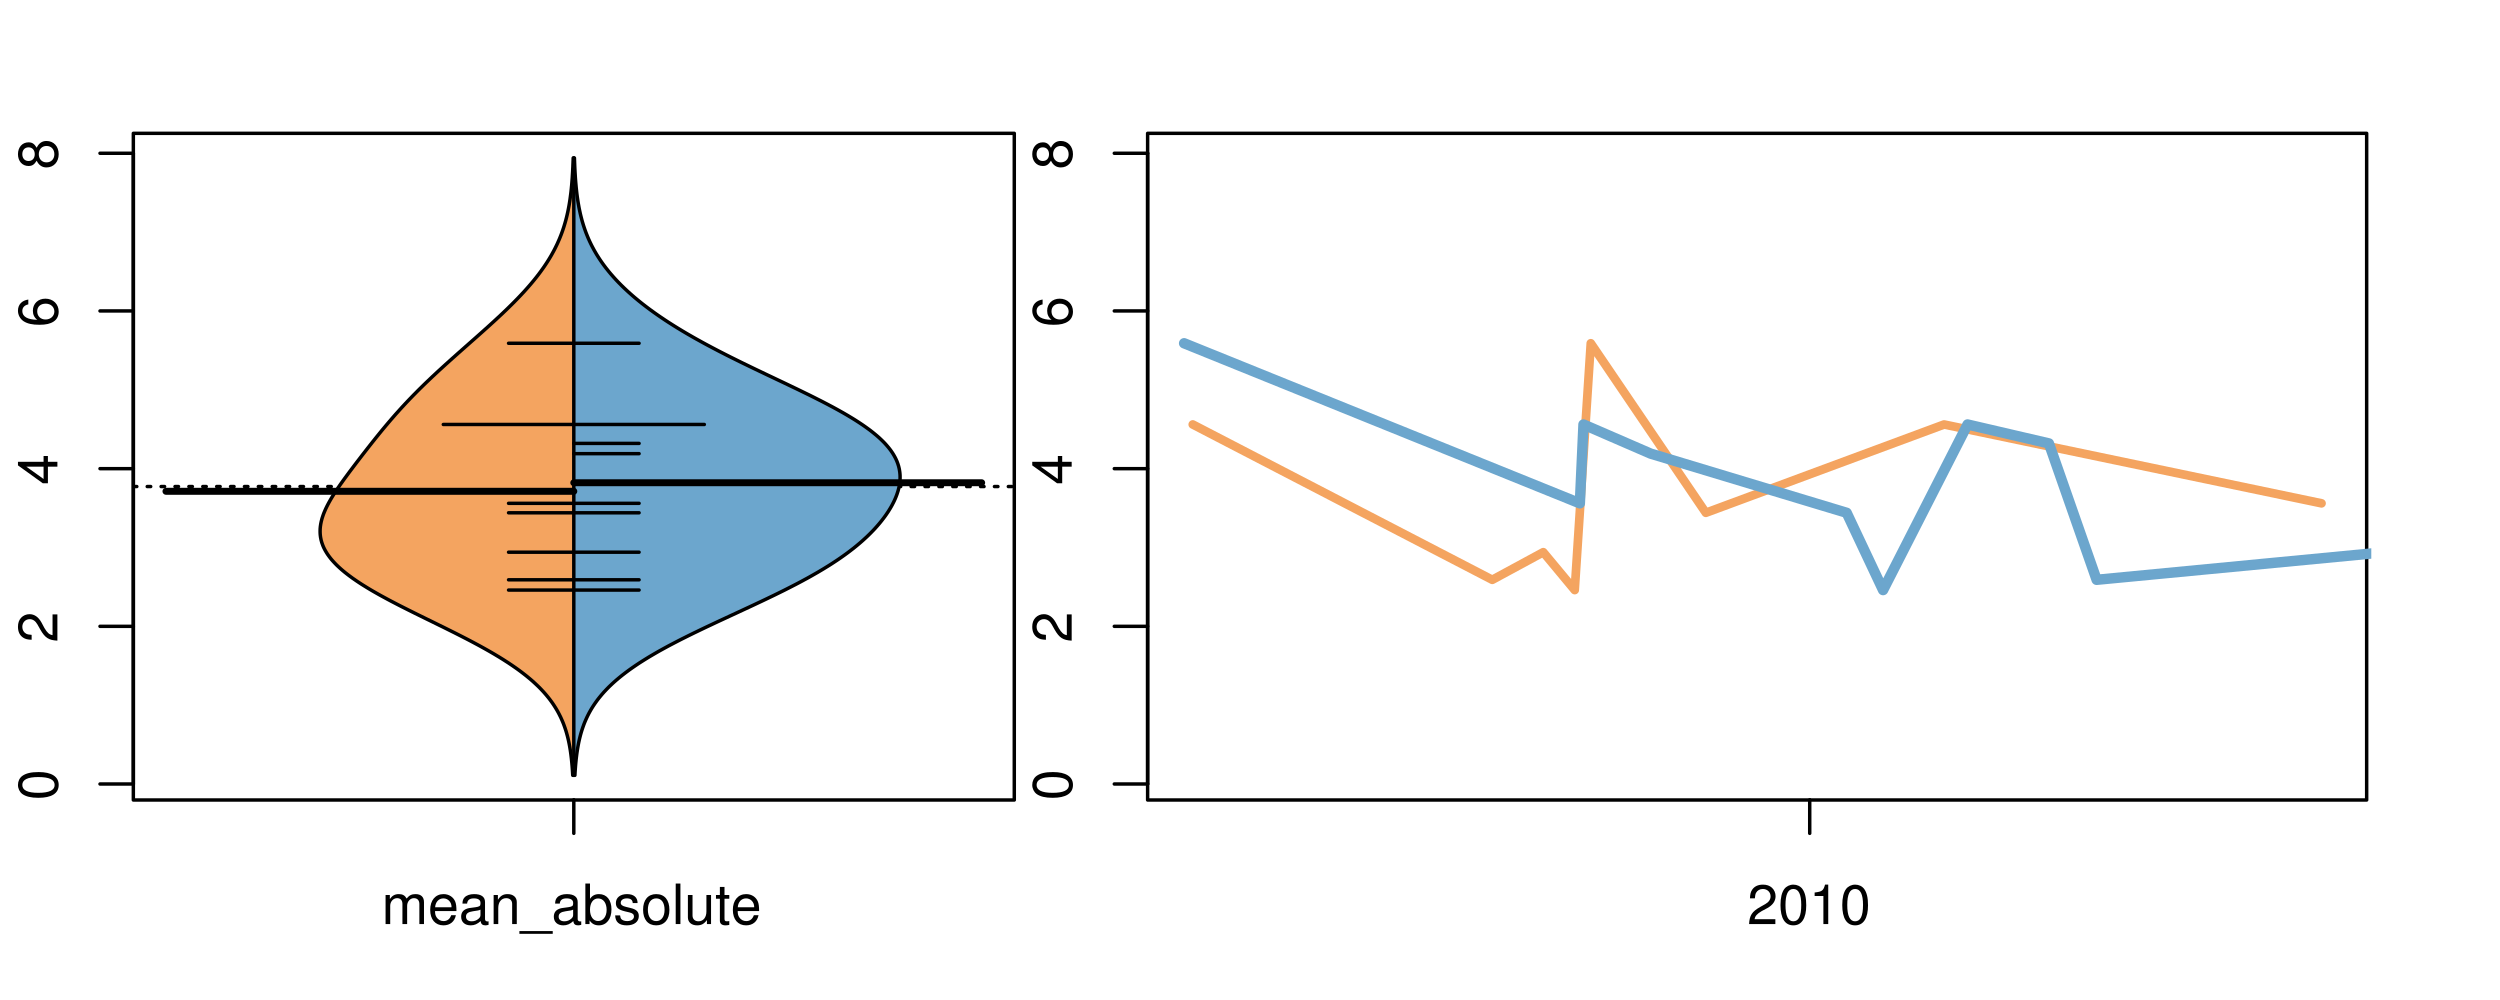 <?xml version="1.0" encoding="UTF-8"?>
<svg xmlns="http://www.w3.org/2000/svg" xmlns:xlink="http://www.w3.org/1999/xlink" width="540pt" height="216pt" viewBox="0 0 540 216" version="1.1">
<defs>
<g>
<symbol overflow="visible" id="glyph0-0">
<path style="stroke:none;" d="M -8.516 -3.297 C -8.516 -2.516 -8.156 -1.781 -7.578 -1.344 C -6.828 -0.797 -5.688 -0.516 -4.109 -0.516 C -1.25 -0.516 0.281 -1.469 0.281 -3.297 C 0.281 -5.094 -1.25 -6.078 -4.047 -6.078 C -5.703 -6.078 -6.797 -5.812 -7.578 -5.25 C -8.172 -4.812 -8.516 -4.109 -8.516 -3.297 Z M -7.578 -3.297 C -7.578 -4.438 -6.422 -5 -4.141 -5 C -1.734 -5 -0.594 -4.453 -0.594 -3.281 C -0.594 -2.156 -1.781 -1.594 -4.109 -1.594 C -6.438 -1.594 -7.578 -2.156 -7.578 -3.297 Z M -7.578 -3.297 "/>
</symbol>
<symbol overflow="visible" id="glyph0-1">
<path style="stroke:none;" d="M -1.047 -6.078 L -1.047 -1.594 C -1.734 -1.703 -2.188 -2.094 -2.797 -3.125 L -3.438 -4.328 C -4.094 -5.516 -4.969 -6.125 -6.016 -6.125 C -6.719 -6.125 -7.375 -5.844 -7.844 -5.344 C -8.297 -4.844 -8.516 -4.219 -8.516 -3.406 C -8.516 -2.328 -8.125 -1.531 -7.406 -1.062 C -6.953 -0.75 -6.422 -0.625 -5.562 -0.594 L -5.562 -1.656 C -6.125 -1.688 -6.484 -1.766 -6.75 -1.906 C -7.266 -2.188 -7.578 -2.734 -7.578 -3.375 C -7.578 -4.328 -6.906 -5.047 -5.984 -5.047 C -5.312 -5.047 -4.734 -4.656 -4.312 -3.906 L -3.688 -2.797 C -2.672 -1.016 -1.875 -0.5 0 -0.406 L 0 -6.078 Z M -1.047 -6.078 "/>
</symbol>
<symbol overflow="visible" id="glyph0-2">
<path style="stroke:none;" d="M -2.047 -3.922 L 0 -3.922 L 0 -4.984 L -2.047 -4.984 L -2.047 -6.234 L -2.984 -6.234 L -2.984 -4.984 L -8.516 -4.984 L -8.516 -4.203 L -3.156 -0.344 L -2.047 -0.344 Z M -2.984 -3.922 L -2.984 -1.266 L -6.703 -3.922 Z M -2.984 -3.922 "/>
</symbol>
<symbol overflow="visible" id="glyph0-3">
<path style="stroke:none;" d="M -6.281 -5.969 C -7.688 -5.766 -8.516 -4.859 -8.516 -3.562 C -8.516 -2.625 -8.047 -1.781 -7.297 -1.281 C -6.469 -0.75 -5.422 -0.516 -3.875 -0.516 C -2.453 -0.516 -1.531 -0.734 -0.781 -1.234 C -0.094 -1.688 0.281 -2.438 0.281 -3.375 C 0.281 -4.984 -0.922 -6.156 -2.594 -6.156 C -4.172 -6.156 -5.297 -5.078 -5.297 -3.547 C -5.297 -2.719 -4.969 -2.047 -4.344 -1.594 C -6.422 -1.609 -7.578 -2.281 -7.578 -3.484 C -7.578 -4.234 -7.109 -4.75 -6.281 -4.922 Z M -4.359 -3.422 C -4.359 -4.438 -3.641 -5.078 -2.516 -5.078 C -1.438 -5.078 -0.656 -4.359 -0.656 -3.391 C -0.656 -2.406 -1.469 -1.656 -2.562 -1.656 C -3.625 -1.656 -4.359 -2.375 -4.359 -3.422 Z M -4.359 -3.422 "/>
</symbol>
<symbol overflow="visible" id="glyph0-4">
<path style="stroke:none;" d="M -4.469 -4.688 C -5 -5.562 -5.438 -5.859 -6.234 -5.859 C -7.578 -5.859 -8.516 -4.812 -8.516 -3.297 C -8.516 -1.797 -7.578 -0.75 -6.234 -0.75 C -5.453 -0.75 -5.016 -1.031 -4.469 -1.891 C -4.016 -0.922 -3.297 -0.438 -2.359 -0.438 C -0.797 -0.438 0.281 -1.625 0.281 -3.297 C 0.281 -4.984 -0.797 -6.156 -2.359 -6.156 C -3.297 -6.156 -4.016 -5.672 -4.469 -4.688 Z M -7.578 -3.297 C -7.578 -4.203 -7.047 -4.781 -6.219 -4.781 C -5.422 -4.781 -4.891 -4.188 -4.891 -3.297 C -4.891 -2.406 -5.422 -1.828 -6.234 -1.828 C -7.047 -1.828 -7.578 -2.406 -7.578 -3.297 Z M -4.016 -3.297 C -4.016 -4.359 -3.344 -5.078 -2.344 -5.078 C -1.328 -5.078 -0.656 -4.359 -0.656 -3.281 C -0.656 -2.25 -1.344 -1.531 -2.344 -1.531 C -3.344 -1.531 -4.016 -2.25 -4.016 -3.297 Z M -4.016 -3.297 "/>
</symbol>
<symbol overflow="visible" id="glyph0-5">
<path style="stroke:none;" d="M -8.75 -5.938 L -8.75 -4.938 L -5.5 -4.938 C -6.125 -4.531 -6.469 -3.859 -6.469 -3.016 C -6.469 -1.375 -5.156 -0.312 -3.156 -0.312 C -1.031 -0.312 0.281 -1.359 0.281 -3.047 C 0.281 -3.906 -0.047 -4.516 -0.828 -5.047 L 0 -5.047 L 0 -5.938 Z M -5.531 -3.188 C -5.531 -4.266 -4.578 -4.938 -3.078 -4.938 C -1.625 -4.938 -0.656 -4.25 -0.656 -3.188 C -0.656 -2.094 -1.625 -1.359 -3.094 -1.359 C -4.562 -1.359 -5.531 -2.094 -5.531 -3.188 Z M -5.531 -3.188 "/>
</symbol>
<symbol overflow="visible" id="glyph0-6">
<path style="stroke:none;" d="M -6.281 -3.094 L -6.281 -2.047 L -7.266 -2.047 C -7.688 -2.047 -7.906 -2.297 -7.906 -2.75 C -7.906 -2.828 -7.906 -2.875 -7.891 -3.094 L -8.719 -3.094 C -8.766 -2.875 -8.781 -2.734 -8.781 -2.531 C -8.781 -1.609 -8.25 -1.062 -7.359 -1.062 L -6.281 -1.062 L -6.281 -0.219 L -5.469 -0.219 L -5.469 -1.062 L 0 -1.062 L 0 -2.047 L -5.469 -2.047 L -5.469 -3.094 Z M -6.281 -3.094 "/>
</symbol>
<symbol overflow="visible" id="glyph0-7">
<path style="stroke:none;" d="M 1.516 -6.938 L 1.516 0.266 L 2.109 0.266 L 2.109 -6.938 Z M 1.516 -6.938 "/>
</symbol>
<symbol overflow="visible" id="glyph0-8">
<path style="stroke:none;" d="M -6.469 -3.266 C -6.469 -1.5 -5.203 -0.438 -3.094 -0.438 C -0.984 -0.438 0.281 -1.484 0.281 -3.281 C 0.281 -5.047 -0.984 -6.125 -3.047 -6.125 C -5.219 -6.125 -6.469 -5.078 -6.469 -3.266 Z M -5.547 -3.281 C -5.547 -4.406 -4.625 -5.078 -3.062 -5.078 C -1.578 -5.078 -0.641 -4.375 -0.641 -3.281 C -0.641 -2.156 -1.578 -1.469 -3.094 -1.469 C -4.609 -1.469 -5.547 -2.156 -5.547 -3.281 Z M -5.547 -3.281 "/>
</symbol>
<symbol overflow="visible" id="glyph0-9">
<path style="stroke:none;" d="M -8.75 -1.828 L -8.75 -0.812 L 0 -0.812 L 0 -1.828 Z M -8.75 -1.828 "/>
</symbol>
<symbol overflow="visible" id="glyph0-10">
<path style="stroke:none;" d="M -1.25 -2.297 L -1.25 -1.047 L 0 -1.047 L 0 -2.297 Z M -1.25 -2.297 "/>
</symbol>
<symbol overflow="visible" id="glyph0-11">
<path style="stroke:none;" d="M -3.906 -2.656 L -3.906 -3.234 C -3.906 -4.391 -3.391 -4.984 -2.359 -4.984 C -1.297 -4.984 -0.656 -4.328 -0.656 -3.234 C -0.656 -2.078 -1.234 -1.516 -2.469 -1.438 L -2.469 -0.391 C -1.781 -0.438 -1.344 -0.547 -0.953 -0.75 C -0.141 -1.188 0.281 -2.031 0.281 -3.188 C 0.281 -4.938 -0.766 -6.078 -2.375 -6.078 C -3.453 -6.078 -4.062 -5.656 -4.406 -4.625 C -4.719 -5.422 -5.312 -5.812 -6.172 -5.812 C -7.625 -5.812 -8.516 -4.844 -8.516 -3.234 C -8.516 -1.516 -7.578 -0.594 -5.766 -0.562 L -5.766 -1.625 C -6.281 -1.625 -6.562 -1.688 -6.828 -1.812 C -7.297 -2.047 -7.578 -2.578 -7.578 -3.234 C -7.578 -4.172 -7.031 -4.734 -6.125 -4.734 C -5.531 -4.734 -5.172 -4.531 -4.984 -4.062 C -4.859 -3.766 -4.812 -3.391 -4.797 -2.656 Z M -3.906 -2.656 "/>
</symbol>
<symbol overflow="visible" id="glyph0-12">
<path style="stroke:none;" d="M 0 -3.422 L -6.281 -5.828 L -6.281 -4.703 L -1.188 -2.922 L -6.281 -1.25 L -6.281 -0.125 L 0 -2.328 Z M 0 -3.422 "/>
</symbol>
<symbol overflow="visible" id="glyph0-13">
<path style="stroke:none;" d="M -0.594 -6.422 C -0.562 -6.312 -0.562 -6.266 -0.562 -6.203 C -0.562 -5.859 -0.75 -5.656 -1.062 -5.656 L -4.75 -5.656 C -5.875 -5.656 -6.469 -4.844 -6.469 -3.297 C -6.469 -2.391 -6.203 -1.625 -5.734 -1.219 C -5.406 -0.922 -5.047 -0.797 -4.422 -0.781 L -4.422 -1.781 C -5.203 -1.875 -5.547 -2.328 -5.547 -3.266 C -5.547 -4.156 -5.203 -4.672 -4.609 -4.672 L -4.344 -4.672 C -3.922 -4.672 -3.75 -4.422 -3.641 -3.625 C -3.469 -2.203 -3.422 -1.984 -3.266 -1.609 C -2.969 -0.875 -2.406 -0.5 -1.578 -0.5 C -0.438 -0.5 0.281 -1.297 0.281 -2.562 C 0.281 -3.359 0 -4 -0.641 -4.703 C -0.016 -4.781 0.281 -5.094 0.281 -5.734 C 0.281 -5.938 0.25 -6.094 0.172 -6.422 Z M -1.984 -4.672 C -1.641 -4.672 -1.438 -4.578 -1.156 -4.266 C -0.797 -3.859 -0.594 -3.375 -0.594 -2.781 C -0.594 -2 -0.969 -1.547 -1.609 -1.547 C -2.266 -1.547 -2.609 -1.984 -2.766 -3.062 C -2.906 -4.109 -2.953 -4.328 -3.109 -4.672 Z M -1.984 -4.672 "/>
</symbol>
<symbol overflow="visible" id="glyph0-14">
<path style="stroke:none;" d="M 0 -5.781 L -6.281 -5.781 L -6.281 -4.781 L -2.719 -4.781 C -1.438 -4.781 -0.594 -4.109 -0.594 -3.078 C -0.594 -2.281 -1.078 -1.781 -1.844 -1.781 L -6.281 -1.781 L -6.281 -0.781 L -1.438 -0.781 C -0.391 -0.781 0.281 -1.562 0.281 -2.781 C 0.281 -3.703 -0.047 -4.297 -0.875 -4.891 L 0 -4.891 Z M 0 -5.781 "/>
</symbol>
<symbol overflow="visible" id="glyph0-15">
<path style="stroke:none;" d="M -2.812 -6.156 C -3.766 -6.156 -4.344 -6.078 -4.812 -5.906 C -5.844 -5.5 -6.469 -4.531 -6.469 -3.359 C -6.469 -1.609 -5.125 -0.484 -3.062 -0.484 C -1 -0.484 0.281 -1.578 0.281 -3.344 C 0.281 -4.781 -0.547 -5.766 -1.906 -6.031 L -1.906 -5.016 C -1.078 -4.734 -0.641 -4.172 -0.641 -3.375 C -0.641 -2.734 -0.938 -2.203 -1.469 -1.859 C -1.828 -1.625 -2.188 -1.531 -2.812 -1.531 Z M -3.625 -1.547 C -4.781 -1.625 -5.547 -2.344 -5.547 -3.344 C -5.547 -4.328 -4.734 -5.094 -3.703 -5.094 C -3.672 -5.094 -3.641 -5.094 -3.625 -5.078 Z M -3.625 -1.547 "/>
</symbol>
<symbol overflow="visible" id="glyph1-0">
<path style="stroke:none;" d="M 0.844 -6.281 L 0.844 0 L 1.844 0 L 1.844 -3.953 C 1.844 -4.859 2.516 -5.594 3.328 -5.594 C 4.062 -5.594 4.484 -5.141 4.484 -4.328 L 4.484 0 L 5.5 0 L 5.5 -3.953 C 5.5 -4.859 6.156 -5.594 6.969 -5.594 C 7.703 -5.594 8.141 -5.125 8.141 -4.328 L 8.141 0 L 9.141 0 L 9.141 -4.719 C 9.141 -5.844 8.5 -6.469 7.312 -6.469 C 6.484 -6.469 5.969 -6.219 5.391 -5.516 C 5.016 -6.188 4.516 -6.469 3.703 -6.469 C 2.859 -6.469 2.297 -6.156 1.766 -5.406 L 1.766 -6.281 Z M 0.844 -6.281 "/>
</symbol>
<symbol overflow="visible" id="glyph1-1">
<path style="stroke:none;" d="M 6.156 -2.812 C 6.156 -3.766 6.078 -4.344 5.906 -4.812 C 5.5 -5.844 4.531 -6.469 3.359 -6.469 C 1.609 -6.469 0.484 -5.125 0.484 -3.062 C 0.484 -1 1.578 0.281 3.344 0.281 C 4.781 0.281 5.766 -0.547 6.031 -1.906 L 5.016 -1.906 C 4.734 -1.078 4.172 -0.641 3.375 -0.641 C 2.734 -0.641 2.203 -0.938 1.859 -1.469 C 1.625 -1.828 1.531 -2.188 1.531 -2.812 Z M 1.547 -3.625 C 1.625 -4.781 2.344 -5.547 3.344 -5.547 C 4.328 -5.547 5.094 -4.734 5.094 -3.703 C 5.094 -3.672 5.094 -3.641 5.078 -3.625 Z M 1.547 -3.625 "/>
</symbol>
<symbol overflow="visible" id="glyph1-2">
<path style="stroke:none;" d="M 6.422 -0.594 C 6.312 -0.562 6.266 -0.562 6.203 -0.562 C 5.859 -0.562 5.656 -0.75 5.656 -1.062 L 5.656 -4.75 C 5.656 -5.875 4.844 -6.469 3.297 -6.469 C 2.391 -6.469 1.625 -6.203 1.219 -5.734 C 0.922 -5.406 0.797 -5.047 0.781 -4.422 L 1.781 -4.422 C 1.875 -5.203 2.328 -5.547 3.266 -5.547 C 4.156 -5.547 4.672 -5.203 4.672 -4.609 L 4.672 -4.344 C 4.672 -3.922 4.422 -3.75 3.625 -3.641 C 2.203 -3.469 1.984 -3.422 1.609 -3.266 C 0.875 -2.969 0.5 -2.406 0.5 -1.578 C 0.5 -0.438 1.297 0.281 2.562 0.281 C 3.359 0.281 4 0 4.703 -0.641 C 4.781 -0.016 5.094 0.281 5.734 0.281 C 5.938 0.281 6.094 0.25 6.422 0.172 Z M 4.672 -1.984 C 4.672 -1.641 4.578 -1.438 4.266 -1.156 C 3.859 -0.797 3.375 -0.594 2.781 -0.594 C 2 -0.594 1.547 -0.969 1.547 -1.609 C 1.547 -2.266 1.984 -2.609 3.062 -2.766 C 4.109 -2.906 4.328 -2.953 4.672 -3.109 Z M 4.672 -1.984 "/>
</symbol>
<symbol overflow="visible" id="glyph1-3">
<path style="stroke:none;" d="M 0.844 -6.281 L 0.844 0 L 1.844 0 L 1.844 -3.469 C 1.844 -4.75 2.516 -5.594 3.547 -5.594 C 4.344 -5.594 4.844 -5.109 4.844 -4.359 L 4.844 0 L 5.844 0 L 5.844 -4.75 C 5.844 -5.797 5.062 -6.469 3.859 -6.469 C 2.922 -6.469 2.312 -6.109 1.766 -5.234 L 1.766 -6.281 Z M 0.844 -6.281 "/>
</symbol>
<symbol overflow="visible" id="glyph1-4">
<path style="stroke:none;" d="M 6.938 1.516 L -0.266 1.516 L -0.266 2.109 L 6.938 2.109 Z M 6.938 1.516 "/>
</symbol>
<symbol overflow="visible" id="glyph1-5">
<path style="stroke:none;" d="M 0.641 -8.75 L 0.641 0 L 1.547 0 L 1.547 -0.797 C 2.031 -0.078 2.656 0.281 3.547 0.281 C 5.203 0.281 6.281 -1.078 6.281 -3.172 C 6.281 -5.203 5.25 -6.469 3.594 -6.469 C 2.719 -6.469 2.109 -6.141 1.641 -5.438 L 1.641 -8.75 Z M 3.391 -5.531 C 4.516 -5.531 5.234 -4.562 5.234 -3.062 C 5.234 -1.625 4.484 -0.656 3.391 -0.656 C 2.344 -0.656 1.641 -1.625 1.641 -3.094 C 1.641 -4.578 2.344 -5.531 3.391 -5.531 Z M 3.391 -5.531 "/>
</symbol>
<symbol overflow="visible" id="glyph1-6">
<path style="stroke:none;" d="M 5.25 -4.531 C 5.25 -5.766 4.422 -6.469 2.969 -6.469 C 1.516 -6.469 0.562 -5.719 0.562 -4.547 C 0.562 -3.562 1.062 -3.094 2.562 -2.734 L 3.484 -2.516 C 4.188 -2.344 4.469 -2.094 4.469 -1.625 C 4.469 -1.047 3.875 -0.641 3 -0.641 C 2.453 -0.641 2 -0.797 1.75 -1.062 C 1.594 -1.25 1.531 -1.422 1.469 -1.875 L 0.406 -1.875 C 0.453 -0.422 1.266 0.281 2.922 0.281 C 4.5 0.281 5.516 -0.5 5.516 -1.719 C 5.516 -2.656 4.984 -3.172 3.734 -3.469 L 2.766 -3.703 C 1.953 -3.891 1.609 -4.156 1.609 -4.594 C 1.609 -5.172 2.125 -5.547 2.938 -5.547 C 3.75 -5.547 4.172 -5.203 4.203 -4.531 Z M 5.25 -4.531 "/>
</symbol>
<symbol overflow="visible" id="glyph1-7">
<path style="stroke:none;" d="M 3.266 -6.469 C 1.5 -6.469 0.438 -5.203 0.438 -3.094 C 0.438 -0.984 1.484 0.281 3.281 0.281 C 5.047 0.281 6.125 -0.984 6.125 -3.047 C 6.125 -5.219 5.078 -6.469 3.266 -6.469 Z M 3.281 -5.547 C 4.406 -5.547 5.078 -4.625 5.078 -3.062 C 5.078 -1.578 4.375 -0.641 3.281 -0.641 C 2.156 -0.641 1.469 -1.578 1.469 -3.094 C 1.469 -4.609 2.156 -5.547 3.281 -5.547 Z M 3.281 -5.547 "/>
</symbol>
<symbol overflow="visible" id="glyph1-8">
<path style="stroke:none;" d="M 1.828 -8.75 L 0.812 -8.75 L 0.812 0 L 1.828 0 Z M 1.828 -8.75 "/>
</symbol>
<symbol overflow="visible" id="glyph1-9">
<path style="stroke:none;" d="M 5.781 0 L 5.781 -6.281 L 4.781 -6.281 L 4.781 -2.719 C 4.781 -1.438 4.109 -0.594 3.078 -0.594 C 2.281 -0.594 1.781 -1.078 1.781 -1.844 L 1.781 -6.281 L 0.781 -6.281 L 0.781 -1.438 C 0.781 -0.391 1.562 0.281 2.781 0.281 C 3.703 0.281 4.297 -0.047 4.891 -0.875 L 4.891 0 Z M 5.781 0 "/>
</symbol>
<symbol overflow="visible" id="glyph1-10">
<path style="stroke:none;" d="M 3.047 -6.281 L 2.016 -6.281 L 2.016 -8.016 L 1.016 -8.016 L 1.016 -6.281 L 0.172 -6.281 L 0.172 -5.469 L 1.016 -5.469 L 1.016 -0.719 C 1.016 -0.078 1.453 0.281 2.234 0.281 C 2.469 0.281 2.719 0.25 3.047 0.188 L 3.047 -0.641 C 2.922 -0.609 2.766 -0.594 2.562 -0.594 C 2.141 -0.594 2.016 -0.719 2.016 -1.156 L 2.016 -5.469 L 3.047 -5.469 Z M 3.047 -6.281 "/>
</symbol>
<symbol overflow="visible" id="glyph1-11">
<path style="stroke:none;" d="M 6.078 -1.047 L 1.594 -1.047 C 1.703 -1.734 2.094 -2.188 3.125 -2.797 L 4.328 -3.438 C 5.516 -4.094 6.125 -4.969 6.125 -6.016 C 6.125 -6.719 5.844 -7.375 5.344 -7.844 C 4.844 -8.297 4.219 -8.516 3.406 -8.516 C 2.328 -8.516 1.531 -8.125 1.062 -7.406 C 0.75 -6.953 0.625 -6.422 0.594 -5.562 L 1.656 -5.562 C 1.688 -6.125 1.766 -6.484 1.906 -6.75 C 2.188 -7.266 2.734 -7.578 3.375 -7.578 C 4.328 -7.578 5.047 -6.906 5.047 -5.984 C 5.047 -5.312 4.656 -4.734 3.906 -4.312 L 2.797 -3.688 C 1.016 -2.672 0.5 -1.875 0.406 0 L 6.078 0 Z M 6.078 -1.047 "/>
</symbol>
<symbol overflow="visible" id="glyph1-12">
<path style="stroke:none;" d="M 3.297 -8.516 C 2.516 -8.516 1.781 -8.156 1.344 -7.578 C 0.797 -6.828 0.516 -5.688 0.516 -4.109 C 0.516 -1.25 1.469 0.281 3.297 0.281 C 5.094 0.281 6.078 -1.25 6.078 -4.047 C 6.078 -5.703 5.812 -6.797 5.25 -7.578 C 4.812 -8.172 4.109 -8.516 3.297 -8.516 Z M 3.297 -7.578 C 4.438 -7.578 5 -6.422 5 -4.141 C 5 -1.734 4.453 -0.594 3.281 -0.594 C 2.156 -0.594 1.594 -1.781 1.594 -4.109 C 1.594 -6.438 2.156 -7.578 3.297 -7.578 Z M 3.297 -7.578 "/>
</symbol>
<symbol overflow="visible" id="glyph1-13">
<path style="stroke:none;" d="M 3.109 -6.062 L 3.109 0 L 4.156 0 L 4.156 -8.516 L 3.469 -8.516 C 3.094 -7.203 2.859 -7.016 1.219 -6.812 L 1.219 -6.062 Z M 3.109 -6.062 "/>
</symbol>
</g>
<clipPath id="clip1">
  <path d="M 28.801 28.801 L 220.086 28.801 L 220.086 173.801 L 28.801 173.801 Z M 28.801 28.801 "/>
</clipPath>
<clipPath id="clip2">
  <path d="M 247.887 28.801 L 512.199 28.801 L 512.199 173.801 L 247.887 173.801 Z M 247.887 28.801 "/>
</clipPath>
<clipPath id="clip3">
  <path d="M 233.484 14.398 L 526.598 14.398 L 526.598 188.199 L 233.484 188.199 Z M 233.484 14.398 "/>
</clipPath>
<clipPath id="clip4">
  <path d="M 247.887 28.801 L 512.199 28.801 L 512.199 173.801 L 247.887 173.801 Z M 247.887 28.801 "/>
</clipPath>
</defs>
<g id="surface961">
<path style="fill:none;stroke-width:0.75;stroke-linecap:round;stroke-linejoin:round;stroke:rgb(0%,0%,0%);stroke-opacity:1;stroke-miterlimit:10;" d="M 28.801 172.801 L 219.086 172.801 L 219.086 28.801 L 28.801 28.801 L 28.801 172.801 "/>
<path style="fill:none;stroke-width:0.75;stroke-linecap:round;stroke-linejoin:round;stroke:rgb(0%,0%,0%);stroke-opacity:1;stroke-miterlimit:10;" d="M 28.801 169.344 L 28.801 33.105 "/>
<path style="fill:none;stroke-width:0.75;stroke-linecap:round;stroke-linejoin:round;stroke:rgb(0%,0%,0%);stroke-opacity:1;stroke-miterlimit:10;" d="M 28.801 169.344 L 21.602 169.344 "/>
<path style="fill:none;stroke-width:0.75;stroke-linecap:round;stroke-linejoin:round;stroke:rgb(0%,0%,0%);stroke-opacity:1;stroke-miterlimit:10;" d="M 28.801 135.285 L 21.602 135.285 "/>
<path style="fill:none;stroke-width:0.75;stroke-linecap:round;stroke-linejoin:round;stroke:rgb(0%,0%,0%);stroke-opacity:1;stroke-miterlimit:10;" d="M 28.801 101.227 L 21.602 101.227 "/>
<path style="fill:none;stroke-width:0.75;stroke-linecap:round;stroke-linejoin:round;stroke:rgb(0%,0%,0%);stroke-opacity:1;stroke-miterlimit:10;" d="M 28.801 67.168 L 21.602 67.168 "/>
<path style="fill:none;stroke-width:0.75;stroke-linecap:round;stroke-linejoin:round;stroke:rgb(0%,0%,0%);stroke-opacity:1;stroke-miterlimit:10;" d="M 28.801 33.105 L 21.602 33.105 "/>
<g style="fill:rgb(0%,0%,0%);fill-opacity:1;">
  <use xlink:href="#glyph0-0" x="12.396" y="172.844"/>
</g>
<g style="fill:rgb(0%,0%,0%);fill-opacity:1;">
  <use xlink:href="#glyph0-1" x="12.396" y="138.785"/>
</g>
<g style="fill:rgb(0%,0%,0%);fill-opacity:1;">
  <use xlink:href="#glyph0-2" x="12.396" y="104.727"/>
</g>
<g style="fill:rgb(0%,0%,0%);fill-opacity:1;">
  <use xlink:href="#glyph0-3" x="12.396" y="70.668"/>
</g>
<g style="fill:rgb(0%,0%,0%);fill-opacity:1;">
  <use xlink:href="#glyph0-4" x="12.396" y="36.605"/>
</g>
<path style="fill:none;stroke-width:0.75;stroke-linecap:round;stroke-linejoin:round;stroke:rgb(0%,0%,0%);stroke-opacity:1;stroke-miterlimit:10;" d="M 123.941 172.801 L 123.941 172.801 "/>
<path style="fill:none;stroke-width:0.75;stroke-linecap:round;stroke-linejoin:round;stroke:rgb(0%,0%,0%);stroke-opacity:1;stroke-miterlimit:10;" d="M 123.941 172.801 L 123.941 180 "/>
<g style="fill:rgb(0%,0%,0%);fill-opacity:1;">
  <use xlink:href="#glyph1-0" x="82.441" y="199.596"/>
  <use xlink:href="#glyph1-1" x="92.438" y="199.596"/>
  <use xlink:href="#glyph1-2" x="99.109" y="199.596"/>
  <use xlink:href="#glyph1-3" x="105.781" y="199.596"/>
  <use xlink:href="#glyph1-4" x="112.453" y="199.596"/>
  <use xlink:href="#glyph1-2" x="119.125" y="199.596"/>
  <use xlink:href="#glyph1-5" x="125.797" y="199.596"/>
  <use xlink:href="#glyph1-6" x="132.469" y="199.596"/>
  <use xlink:href="#glyph1-7" x="138.469" y="199.596"/>
  <use xlink:href="#glyph1-8" x="145.141" y="199.596"/>
  <use xlink:href="#glyph1-9" x="147.805" y="199.596"/>
  <use xlink:href="#glyph1-10" x="154.477" y="199.596"/>
  <use xlink:href="#glyph1-1" x="157.812" y="199.596"/>
</g>
<g clip-path="url(#clip1)" clip-rule="nonzero">
<path style="fill:none;stroke-width:0.75;stroke-linecap:round;stroke-linejoin:round;stroke:rgb(0%,0%,0%);stroke-opacity:1;stroke-dasharray:0.75,2.25;stroke-miterlimit:10;" d="M 28.801 105.094 L 219.086 105.094 "/>
<path style=" stroke:none;fill-rule:nonzero;fill:rgb(95.686%,64.314%,37.647%);fill-opacity:1;" d="M 123.941 34.133 L 123.809 34.133 L 123.793 34.656 L 123.781 34.918 L 123.773 35.176 L 123.75 35.699 L 123.742 35.961 L 123.73 36.223 L 123.715 36.48 L 123.691 37.004 L 123.676 37.266 L 123.66 37.523 L 123.613 38.309 L 123.594 38.57 L 123.574 38.828 L 123.535 39.352 L 123.512 39.613 L 123.492 39.875 L 123.469 40.133 L 123.441 40.395 L 123.418 40.656 L 123.363 41.18 L 123.336 41.438 L 123.273 41.961 L 123.203 42.484 L 123.168 42.742 L 123.133 43.004 L 123.055 43.527 L 123.012 43.789 L 122.969 44.047 L 122.926 44.309 L 122.879 44.57 L 122.828 44.832 L 122.781 45.094 L 122.727 45.352 L 122.676 45.613 L 122.621 45.875 L 122.504 46.398 L 122.441 46.656 L 122.379 46.918 L 122.246 47.441 L 122.176 47.703 L 122.102 47.961 L 122.027 48.223 L 121.871 48.746 L 121.789 49.008 L 121.707 49.266 L 121.617 49.527 L 121.531 49.789 L 121.344 50.312 L 121.246 50.57 L 121.148 50.832 L 120.832 51.617 L 120.719 51.875 L 120.605 52.137 L 120.371 52.66 L 120.246 52.922 L 120.121 53.18 L 119.863 53.703 L 119.59 54.227 L 119.449 54.484 L 119.16 55.008 L 119.012 55.27 L 118.859 55.527 L 118.703 55.789 L 118.543 56.051 L 118.215 56.574 L 118.047 56.832 L 117.875 57.094 L 117.523 57.617 L 117.34 57.879 L 117.156 58.137 L 116.781 58.66 L 116.391 59.184 L 116.191 59.441 L 115.785 59.965 L 115.363 60.488 L 115.152 60.746 L 114.715 61.27 L 114.492 61.531 L 114.266 61.793 L 114.039 62.051 L 113.809 62.312 L 113.34 62.836 L 113.102 63.098 L 112.859 63.355 L 112.617 63.617 L 112.371 63.879 L 111.871 64.402 L 111.621 64.66 L 111.363 64.922 L 111.109 65.184 L 110.586 65.707 L 110.324 65.965 L 109.793 66.488 L 109.254 67.012 L 108.98 67.27 L 108.707 67.531 L 107.875 68.316 L 107.594 68.574 L 107.031 69.098 L 106.461 69.621 L 106.176 69.879 L 105.891 70.141 L 105.023 70.926 L 104.73 71.184 L 104.441 71.445 L 103.562 72.23 L 103.27 72.488 L 102.977 72.75 L 102.68 73.012 L 102.387 73.273 L 102.09 73.531 L 101.797 73.793 L 101.203 74.316 L 100.91 74.578 L 100.613 74.836 L 100.32 75.098 L 99.727 75.621 L 99.434 75.883 L 99.141 76.141 L 98.844 76.402 L 97.965 77.188 L 97.672 77.445 L 97.383 77.707 L 97.09 77.969 L 96.512 78.492 L 96.223 78.75 L 95.938 79.012 L 95.648 79.273 L 95.078 79.797 L 94.793 80.055 L 93.949 80.84 L 93.672 81.102 L 93.391 81.359 L 93.117 81.621 L 92.84 81.883 L 92.293 82.406 L 92.02 82.664 L 91.48 83.188 L 90.949 83.711 L 90.684 83.969 L 90.16 84.492 L 89.645 85.016 L 89.387 85.273 L 88.625 86.059 L 88.375 86.32 L 88.129 86.578 L 87.879 86.84 L 87.633 87.102 L 87.148 87.625 L 86.906 87.883 L 86.43 88.406 L 85.961 88.93 L 85.727 89.188 L 85.492 89.449 L 85.262 89.711 L 85.035 89.973 L 84.805 90.234 L 84.582 90.492 L 84.355 90.754 L 83.688 91.539 L 83.469 91.797 L 82.812 92.582 L 82.598 92.84 L 82.383 93.102 L 82.172 93.363 L 81.957 93.625 L 81.746 93.887 L 81.535 94.145 L 81.113 94.668 L 80.699 95.191 L 80.488 95.449 L 80.285 95.711 L 79.871 96.234 L 79.668 96.496 L 79.461 96.754 L 78.648 97.801 L 78.445 98.059 L 78.242 98.32 L 78.043 98.582 L 77.84 98.844 L 77.641 99.105 L 77.441 99.363 L 77.238 99.625 L 76.641 100.41 L 76.445 100.668 L 76.246 100.93 L 76.051 101.191 L 75.852 101.453 L 75.656 101.715 L 75.461 101.973 L 75.27 102.234 L 75.074 102.496 L 74.691 103.02 L 74.5 103.277 L 74.312 103.539 L 74.121 103.801 L 73.938 104.062 L 73.75 104.324 L 73.566 104.582 L 73.383 104.844 L 73.023 105.367 L 72.848 105.629 L 72.672 105.887 L 72.5 106.148 L 72.332 106.41 L 72.16 106.672 L 72 106.934 L 71.836 107.191 L 71.676 107.453 L 71.52 107.715 L 71.367 107.977 L 71.219 108.238 L 71.074 108.496 L 70.793 109.02 L 70.66 109.281 L 70.531 109.543 L 70.406 109.801 L 70.285 110.062 L 70.172 110.324 L 70.062 110.586 L 69.953 110.844 L 69.855 111.105 L 69.762 111.367 L 69.59 111.891 L 69.516 112.148 L 69.383 112.672 L 69.328 112.934 L 69.277 113.195 L 69.238 113.453 L 69.199 113.715 L 69.152 114.238 L 69.145 114.5 L 69.141 114.758 L 69.145 115.02 L 69.156 115.281 L 69.176 115.543 L 69.207 115.805 L 69.242 116.062 L 69.344 116.586 L 69.484 117.109 L 69.57 117.367 L 69.664 117.629 L 69.762 117.891 L 69.875 118.152 L 69.996 118.414 L 70.129 118.672 L 70.27 118.934 L 70.422 119.195 L 70.582 119.457 L 70.75 119.719 L 70.934 119.977 L 71.121 120.238 L 71.324 120.5 L 71.531 120.762 L 71.754 121.023 L 71.984 121.281 L 72.227 121.543 L 72.477 121.805 L 72.734 122.066 L 73.008 122.328 L 73.285 122.586 L 73.574 122.848 L 73.871 123.109 L 74.184 123.371 L 74.5 123.633 L 74.828 123.891 L 75.164 124.152 L 75.512 124.414 L 75.867 124.676 L 76.227 124.938 L 76.602 125.195 L 76.98 125.457 L 77.371 125.719 L 77.766 125.98 L 78.172 126.242 L 78.586 126.5 L 79.008 126.762 L 79.434 127.023 L 79.867 127.285 L 80.312 127.547 L 80.758 127.805 L 81.215 128.066 L 81.676 128.328 L 82.145 128.59 L 82.617 128.848 L 83.098 129.109 L 83.582 129.371 L 84.07 129.633 L 84.566 129.895 L 85.062 130.152 L 85.566 130.414 L 86.582 130.938 L 87.098 131.199 L 87.613 131.457 L 88.133 131.719 L 89.18 132.242 L 89.707 132.504 L 90.234 132.762 L 92.359 133.809 L 92.891 134.066 L 93.426 134.328 L 95.02 135.113 L 95.551 135.371 L 96.605 135.895 L 97.652 136.418 L 98.172 136.676 L 98.691 136.938 L 99.207 137.199 L 99.719 137.461 L 100.227 137.723 L 100.73 137.98 L 101.234 138.242 L 102.227 138.766 L 102.715 139.027 L 103.199 139.285 L 103.68 139.547 L 104.625 140.07 L 105.09 140.332 L 105.551 140.59 L 106.004 140.852 L 106.453 141.113 L 106.898 141.375 L 107.332 141.637 L 107.766 141.895 L 108.609 142.418 L 109.02 142.68 L 109.426 142.941 L 109.828 143.199 L 110.609 143.723 L 110.984 143.984 L 111.363 144.246 L 111.727 144.504 L 112.09 144.766 L 112.441 145.027 L 112.785 145.289 L 113.125 145.551 L 113.457 145.809 L 113.785 146.07 L 114.418 146.594 L 114.723 146.852 L 115.023 147.113 L 115.312 147.375 L 115.598 147.637 L 115.875 147.898 L 116.148 148.156 L 116.414 148.418 L 116.672 148.68 L 116.926 148.941 L 117.168 149.203 L 117.41 149.461 L 117.871 149.984 L 118.09 150.246 L 118.305 150.508 L 118.516 150.766 L 118.914 151.289 L 119.105 151.551 L 119.293 151.812 L 119.469 152.07 L 119.645 152.332 L 119.812 152.594 L 119.977 152.855 L 120.137 153.117 L 120.289 153.375 L 120.441 153.637 L 120.723 154.16 L 120.855 154.422 L 120.984 154.68 L 121.113 154.941 L 121.348 155.465 L 121.461 155.727 L 121.57 155.984 L 121.676 156.246 L 121.777 156.508 L 121.965 157.031 L 122.055 157.289 L 122.227 157.812 L 122.383 158.336 L 122.453 158.594 L 122.527 158.855 L 122.66 159.379 L 122.723 159.641 L 122.781 159.898 L 122.84 160.16 L 122.891 160.422 L 122.945 160.684 L 122.996 160.945 L 123.043 161.203 L 123.09 161.465 L 123.176 161.988 L 123.215 162.25 L 123.254 162.508 L 123.324 163.031 L 123.387 163.555 L 123.418 163.812 L 123.5 164.598 L 123.523 164.855 L 123.57 165.379 L 123.609 165.902 L 123.629 166.16 L 123.648 166.422 L 123.695 167.207 L 123.711 167.465 L 123.941 167.465 Z M 123.941 34.133 "/>
<path style="fill:none;stroke-width:0.75;stroke-linecap:round;stroke-linejoin:round;stroke:rgb(0%,0%,0%);stroke-opacity:1;stroke-miterlimit:10;" d="M 123.941 34.133 L 123.809 34.133 L 123.793 34.656 L 123.781 34.918 L 123.773 35.176 L 123.75 35.699 L 123.742 35.961 L 123.73 36.223 L 123.715 36.48 L 123.691 37.004 L 123.676 37.266 L 123.66 37.523 L 123.613 38.309 L 123.594 38.57 L 123.574 38.828 L 123.535 39.352 L 123.512 39.613 L 123.492 39.875 L 123.469 40.133 L 123.441 40.395 L 123.418 40.656 L 123.363 41.18 L 123.336 41.438 L 123.273 41.961 L 123.203 42.484 L 123.168 42.742 L 123.133 43.004 L 123.055 43.527 L 123.012 43.789 L 122.969 44.047 L 122.926 44.309 L 122.879 44.57 L 122.828 44.832 L 122.781 45.094 L 122.727 45.352 L 122.676 45.613 L 122.621 45.875 L 122.504 46.398 L 122.441 46.656 L 122.379 46.918 L 122.246 47.441 L 122.176 47.703 L 122.102 47.961 L 122.027 48.223 L 121.871 48.746 L 121.789 49.008 L 121.707 49.266 L 121.617 49.527 L 121.531 49.789 L 121.344 50.312 L 121.246 50.57 L 121.148 50.832 L 120.832 51.617 L 120.719 51.875 L 120.605 52.137 L 120.371 52.66 L 120.246 52.922 L 120.121 53.18 L 119.863 53.703 L 119.59 54.227 L 119.449 54.484 L 119.16 55.008 L 119.012 55.27 L 118.859 55.527 L 118.703 55.789 L 118.543 56.051 L 118.215 56.574 L 118.047 56.832 L 117.875 57.094 L 117.523 57.617 L 117.34 57.879 L 117.156 58.137 L 116.781 58.66 L 116.391 59.184 L 116.191 59.441 L 115.785 59.965 L 115.363 60.488 L 115.152 60.746 L 114.715 61.27 L 114.492 61.531 L 114.266 61.793 L 114.039 62.051 L 113.809 62.312 L 113.34 62.836 L 113.102 63.098 L 112.859 63.355 L 112.617 63.617 L 112.371 63.879 L 111.871 64.402 L 111.621 64.66 L 111.363 64.922 L 111.109 65.184 L 110.586 65.707 L 110.324 65.965 L 109.793 66.488 L 109.254 67.012 L 108.98 67.27 L 108.707 67.531 L 107.875 68.316 L 107.594 68.574 L 107.031 69.098 L 106.461 69.621 L 106.176 69.879 L 105.891 70.141 L 105.023 70.926 L 104.73 71.184 L 104.441 71.445 L 103.562 72.23 L 103.27 72.488 L 102.977 72.75 L 102.68 73.012 L 102.387 73.273 L 102.09 73.531 L 101.797 73.793 L 101.203 74.316 L 100.91 74.578 L 100.613 74.836 L 100.32 75.098 L 99.727 75.621 L 99.434 75.883 L 99.141 76.141 L 98.844 76.402 L 97.965 77.188 L 97.672 77.445 L 97.383 77.707 L 97.09 77.969 L 96.512 78.492 L 96.223 78.75 L 95.938 79.012 L 95.648 79.273 L 95.078 79.797 L 94.793 80.055 L 93.949 80.84 L 93.672 81.102 L 93.391 81.359 L 93.117 81.621 L 92.84 81.883 L 92.293 82.406 L 92.02 82.664 L 91.48 83.188 L 90.949 83.711 L 90.684 83.969 L 90.16 84.492 L 89.645 85.016 L 89.387 85.273 L 88.625 86.059 L 88.375 86.32 L 88.129 86.578 L 87.879 86.84 L 87.633 87.102 L 87.148 87.625 L 86.906 87.883 L 86.43 88.406 L 85.961 88.93 L 85.727 89.188 L 85.492 89.449 L 85.262 89.711 L 85.035 89.973 L 84.805 90.234 L 84.582 90.492 L 84.355 90.754 L 83.688 91.539 L 83.469 91.797 L 82.812 92.582 L 82.598 92.84 L 82.383 93.102 L 82.172 93.363 L 81.957 93.625 L 81.746 93.887 L 81.535 94.145 L 81.113 94.668 L 80.699 95.191 L 80.488 95.449 L 80.285 95.711 L 79.871 96.234 L 79.668 96.496 L 79.461 96.754 L 78.648 97.801 L 78.445 98.059 L 78.242 98.32 L 78.043 98.582 L 77.84 98.844 L 77.641 99.105 L 77.441 99.363 L 77.238 99.625 L 76.641 100.41 L 76.445 100.668 L 76.246 100.93 L 76.051 101.191 L 75.852 101.453 L 75.656 101.715 L 75.461 101.973 L 75.27 102.234 L 75.074 102.496 L 74.691 103.02 L 74.5 103.277 L 74.312 103.539 L 74.121 103.801 L 73.938 104.062 L 73.75 104.324 L 73.566 104.582 L 73.383 104.844 L 73.023 105.367 L 72.848 105.629 L 72.672 105.887 L 72.5 106.148 L 72.332 106.41 L 72.16 106.672 L 72 106.934 L 71.836 107.191 L 71.676 107.453 L 71.52 107.715 L 71.367 107.977 L 71.219 108.238 L 71.074 108.496 L 70.793 109.02 L 70.66 109.281 L 70.531 109.543 L 70.406 109.801 L 70.285 110.062 L 70.172 110.324 L 70.062 110.586 L 69.953 110.844 L 69.855 111.105 L 69.762 111.367 L 69.59 111.891 L 69.516 112.148 L 69.383 112.672 L 69.328 112.934 L 69.277 113.195 L 69.238 113.453 L 69.199 113.715 L 69.152 114.238 L 69.145 114.5 L 69.141 114.758 L 69.145 115.02 L 69.156 115.281 L 69.176 115.543 L 69.207 115.805 L 69.242 116.062 L 69.344 116.586 L 69.484 117.109 L 69.57 117.367 L 69.664 117.629 L 69.762 117.891 L 69.875 118.152 L 69.996 118.414 L 70.129 118.672 L 70.27 118.934 L 70.422 119.195 L 70.582 119.457 L 70.75 119.719 L 70.934 119.977 L 71.121 120.238 L 71.324 120.5 L 71.531 120.762 L 71.754 121.023 L 71.984 121.281 L 72.227 121.543 L 72.477 121.805 L 72.734 122.066 L 73.008 122.328 L 73.285 122.586 L 73.574 122.848 L 73.871 123.109 L 74.184 123.371 L 74.5 123.633 L 74.828 123.891 L 75.164 124.152 L 75.512 124.414 L 75.867 124.676 L 76.227 124.938 L 76.602 125.195 L 76.98 125.457 L 77.371 125.719 L 77.766 125.98 L 78.172 126.242 L 78.586 126.5 L 79.008 126.762 L 79.434 127.023 L 79.867 127.285 L 80.312 127.547 L 80.758 127.805 L 81.215 128.066 L 81.676 128.328 L 82.145 128.59 L 82.617 128.848 L 83.098 129.109 L 83.582 129.371 L 84.07 129.633 L 84.566 129.895 L 85.062 130.152 L 85.566 130.414 L 86.582 130.938 L 87.098 131.199 L 87.613 131.457 L 88.133 131.719 L 89.18 132.242 L 89.707 132.504 L 90.234 132.762 L 92.359 133.809 L 92.891 134.066 L 93.426 134.328 L 95.02 135.113 L 95.551 135.371 L 96.605 135.895 L 97.652 136.418 L 98.172 136.676 L 98.691 136.938 L 99.207 137.199 L 99.719 137.461 L 100.227 137.723 L 100.73 137.98 L 101.234 138.242 L 102.227 138.766 L 102.715 139.027 L 103.199 139.285 L 103.68 139.547 L 104.625 140.07 L 105.09 140.332 L 105.551 140.59 L 106.004 140.852 L 106.453 141.113 L 106.898 141.375 L 107.332 141.637 L 107.766 141.895 L 108.609 142.418 L 109.02 142.68 L 109.426 142.941 L 109.828 143.199 L 110.609 143.723 L 110.984 143.984 L 111.363 144.246 L 111.727 144.504 L 112.09 144.766 L 112.441 145.027 L 112.785 145.289 L 113.125 145.551 L 113.457 145.809 L 113.785 146.07 L 114.418 146.594 L 114.723 146.852 L 115.023 147.113 L 115.312 147.375 L 115.598 147.637 L 115.875 147.898 L 116.148 148.156 L 116.414 148.418 L 116.672 148.68 L 116.926 148.941 L 117.168 149.203 L 117.41 149.461 L 117.871 149.984 L 118.09 150.246 L 118.305 150.508 L 118.516 150.766 L 118.914 151.289 L 119.105 151.551 L 119.293 151.812 L 119.469 152.07 L 119.645 152.332 L 119.812 152.594 L 119.977 152.855 L 120.137 153.117 L 120.289 153.375 L 120.441 153.637 L 120.723 154.16 L 120.855 154.422 L 120.984 154.68 L 121.113 154.941 L 121.348 155.465 L 121.461 155.727 L 121.57 155.984 L 121.676 156.246 L 121.777 156.508 L 121.965 157.031 L 122.055 157.289 L 122.227 157.812 L 122.383 158.336 L 122.453 158.594 L 122.527 158.855 L 122.66 159.379 L 122.723 159.641 L 122.781 159.898 L 122.84 160.16 L 122.891 160.422 L 122.945 160.684 L 122.996 160.945 L 123.043 161.203 L 123.09 161.465 L 123.176 161.988 L 123.215 162.25 L 123.254 162.508 L 123.324 163.031 L 123.387 163.555 L 123.418 163.812 L 123.5 164.598 L 123.523 164.855 L 123.57 165.379 L 123.609 165.902 L 123.629 166.16 L 123.648 166.422 L 123.695 167.207 L 123.711 167.465 L 123.941 167.465 "/>
<path style=" stroke:none;fill-rule:nonzero;fill:rgb(42.353%,65.098%,80.392%);fill-opacity:1;" d="M 123.941 167.465 L 124.176 167.465 L 124.191 167.207 L 124.203 166.945 L 124.223 166.684 L 124.238 166.422 L 124.258 166.16 L 124.273 165.902 L 124.297 165.641 L 124.316 165.379 L 124.363 164.855 L 124.387 164.598 L 124.414 164.336 L 124.438 164.074 L 124.469 163.812 L 124.496 163.555 L 124.531 163.293 L 124.562 163.031 L 124.633 162.508 L 124.672 162.25 L 124.711 161.988 L 124.797 161.465 L 124.844 161.203 L 124.891 160.945 L 124.992 160.422 L 125.047 160.16 L 125.105 159.898 L 125.164 159.641 L 125.227 159.379 L 125.359 158.855 L 125.43 158.594 L 125.504 158.336 L 125.66 157.812 L 125.832 157.289 L 125.922 157.031 L 126.109 156.508 L 126.211 156.246 L 126.316 155.984 L 126.426 155.727 L 126.539 155.465 L 126.656 155.203 L 126.777 154.941 L 126.902 154.68 L 127.031 154.422 L 127.164 154.16 L 127.305 153.898 L 127.449 153.637 L 127.598 153.375 L 127.75 153.117 L 127.91 152.855 L 128.074 152.594 L 128.246 152.332 L 128.422 152.07 L 128.602 151.812 L 128.977 151.289 L 129.176 151.027 L 129.379 150.766 L 129.59 150.508 L 129.805 150.246 L 130.023 149.984 L 130.484 149.461 L 130.727 149.203 L 130.973 148.941 L 131.227 148.68 L 131.484 148.418 L 131.754 148.156 L 132.027 147.898 L 132.305 147.637 L 132.594 147.375 L 132.887 147.113 L 133.188 146.852 L 133.492 146.594 L 133.809 146.332 L 134.129 146.07 L 134.457 145.809 L 134.793 145.551 L 135.133 145.289 L 135.836 144.766 L 136.203 144.504 L 136.57 144.246 L 136.949 143.984 L 137.332 143.723 L 137.723 143.461 L 138.117 143.199 L 138.523 142.941 L 138.934 142.68 L 139.352 142.418 L 140.203 141.895 L 140.641 141.637 L 141.086 141.375 L 141.535 141.113 L 141.988 140.852 L 142.449 140.59 L 142.918 140.332 L 143.391 140.07 L 144.352 139.547 L 144.844 139.285 L 145.34 139.027 L 145.84 138.766 L 146.344 138.504 L 146.852 138.242 L 147.367 137.98 L 147.887 137.723 L 148.934 137.199 L 149.465 136.938 L 150 136.676 L 150.539 136.418 L 151.078 136.156 L 151.621 135.895 L 152.168 135.633 L 152.719 135.371 L 153.27 135.113 L 154.379 134.59 L 155.496 134.066 L 156.055 133.809 L 158.305 132.762 L 158.867 132.504 L 161.117 131.457 L 161.676 131.199 L 162.793 130.676 L 163.902 130.152 L 164.453 129.895 L 165.004 129.633 L 165.551 129.371 L 166.637 128.848 L 167.176 128.59 L 167.711 128.328 L 168.242 128.066 L 168.77 127.805 L 169.293 127.547 L 169.812 127.285 L 170.328 127.023 L 170.84 126.762 L 171.348 126.5 L 171.852 126.242 L 172.352 125.98 L 172.844 125.719 L 173.332 125.457 L 173.812 125.195 L 174.293 124.938 L 174.766 124.676 L 175.23 124.414 L 175.691 124.152 L 176.148 123.891 L 176.602 123.633 L 177.484 123.109 L 177.918 122.848 L 178.344 122.586 L 178.766 122.328 L 179.184 122.066 L 179.594 121.805 L 179.996 121.543 L 180.395 121.281 L 180.785 121.023 L 181.172 120.762 L 181.551 120.5 L 181.926 120.238 L 182.293 119.977 L 182.652 119.719 L 183.008 119.457 L 183.359 119.195 L 183.703 118.934 L 184.039 118.672 L 184.375 118.414 L 184.699 118.152 L 185.02 117.891 L 185.645 117.367 L 185.945 117.109 L 186.242 116.848 L 186.535 116.586 L 187.105 116.062 L 187.379 115.805 L 187.648 115.543 L 187.914 115.281 L 188.172 115.02 L 188.426 114.758 L 188.676 114.5 L 188.922 114.238 L 189.156 113.977 L 189.395 113.715 L 189.621 113.453 L 189.844 113.195 L 190.062 112.934 L 190.484 112.41 L 190.684 112.148 L 190.883 111.891 L 191.266 111.367 L 191.449 111.105 L 191.625 110.844 L 191.801 110.586 L 191.969 110.324 L 192.289 109.801 L 192.441 109.543 L 192.59 109.281 L 192.734 109.02 L 192.867 108.758 L 193.004 108.496 L 193.129 108.238 L 193.25 107.977 L 193.367 107.715 L 193.477 107.453 L 193.582 107.191 L 193.68 106.934 L 193.773 106.672 L 193.945 106.148 L 194.02 105.887 L 194.086 105.629 L 194.152 105.367 L 194.207 105.105 L 194.258 104.844 L 194.301 104.582 L 194.34 104.324 L 194.395 103.801 L 194.418 103.277 L 194.418 103.02 L 194.414 102.758 L 194.402 102.496 L 194.379 102.234 L 194.352 101.973 L 194.312 101.715 L 194.27 101.453 L 194.219 101.191 L 194.156 100.93 L 194.09 100.668 L 194.008 100.41 L 193.926 100.148 L 193.73 99.625 L 193.613 99.363 L 193.496 99.105 L 193.363 98.844 L 193.223 98.582 L 193.074 98.32 L 192.918 98.059 L 192.754 97.801 L 192.395 97.277 L 192.195 97.016 L 191.992 96.754 L 191.777 96.496 L 191.555 96.234 L 191.324 95.973 L 191.082 95.711 L 190.832 95.449 L 190.57 95.191 L 190.301 94.93 L 190.02 94.668 L 189.734 94.406 L 189.434 94.145 L 189.125 93.887 L 188.809 93.625 L 188.484 93.363 L 188.152 93.102 L 187.809 92.84 L 187.457 92.582 L 187.094 92.32 L 186.727 92.059 L 186.348 91.797 L 185.965 91.539 L 185.57 91.277 L 185.168 91.016 L 184.758 90.754 L 184.34 90.492 L 183.918 90.234 L 183.484 89.973 L 183.047 89.711 L 182.148 89.188 L 181.688 88.93 L 181.223 88.668 L 180.75 88.406 L 180.273 88.145 L 179.793 87.883 L 179.301 87.625 L 178.809 87.363 L 178.309 87.102 L 177.805 86.84 L 177.297 86.578 L 176.781 86.32 L 176.266 86.059 L 175.746 85.797 L 175.223 85.535 L 174.695 85.273 L 174.164 85.016 L 173.094 84.492 L 172.016 83.969 L 171.473 83.711 L 170.93 83.449 L 169.289 82.664 L 168.742 82.406 L 167.641 81.883 L 167.094 81.621 L 166.543 81.359 L 165.996 81.102 L 165.445 80.84 L 163.805 80.055 L 163.262 79.797 L 162.176 79.273 L 161.098 78.75 L 160.562 78.492 L 158.969 77.707 L 158.445 77.445 L 157.922 77.188 L 156.883 76.664 L 155.859 76.141 L 155.355 75.883 L 154.852 75.621 L 154.352 75.359 L 153.855 75.098 L 153.363 74.836 L 152.875 74.578 L 152.387 74.316 L 151.91 74.055 L 151.43 73.793 L 150.961 73.531 L 150.492 73.273 L 150.027 73.012 L 149.566 72.75 L 149.113 72.488 L 148.66 72.23 L 148.215 71.969 L 147.332 71.445 L 146.902 71.184 L 146.473 70.926 L 145.629 70.402 L 145.215 70.141 L 144.805 69.879 L 144.398 69.621 L 143.996 69.359 L 143.598 69.098 L 143.211 68.836 L 142.82 68.574 L 142.441 68.316 L 142.062 68.055 L 141.688 67.793 L 141.32 67.531 L 140.957 67.27 L 140.598 67.012 L 140.242 66.75 L 139.547 66.227 L 139.207 65.965 L 138.871 65.707 L 138.539 65.445 L 137.891 64.922 L 137.574 64.66 L 137.262 64.402 L 136.953 64.141 L 136.648 63.879 L 136.055 63.355 L 135.766 63.098 L 135.48 62.836 L 135.199 62.574 L 134.922 62.312 L 134.648 62.051 L 134.383 61.793 L 134.121 61.531 L 133.605 61.008 L 133.355 60.746 L 133.109 60.488 L 132.867 60.227 L 132.398 59.703 L 132.172 59.441 L 131.945 59.184 L 131.508 58.66 L 131.297 58.398 L 131.09 58.137 L 130.883 57.879 L 130.688 57.617 L 130.488 57.355 L 130.297 57.094 L 130.109 56.832 L 129.926 56.574 L 129.746 56.312 L 129.57 56.051 L 129.398 55.789 L 129.23 55.527 L 129.066 55.27 L 128.902 55.008 L 128.746 54.746 L 128.594 54.484 L 128.445 54.227 L 128.297 53.965 L 128.016 53.441 L 127.879 53.18 L 127.746 52.922 L 127.617 52.66 L 127.367 52.137 L 127.25 51.875 L 127.133 51.617 L 127.02 51.355 L 126.91 51.094 L 126.699 50.57 L 126.598 50.312 L 126.5 50.051 L 126.312 49.527 L 126.223 49.266 L 126.137 49.008 L 126.051 48.746 L 125.969 48.484 L 125.812 47.961 L 125.738 47.703 L 125.598 47.18 L 125.465 46.656 L 125.402 46.398 L 125.34 46.137 L 125.285 45.875 L 125.227 45.613 L 125.172 45.352 L 125.117 45.094 L 125.066 44.832 L 124.926 44.047 L 124.883 43.789 L 124.84 43.527 L 124.723 42.742 L 124.688 42.484 L 124.617 41.961 L 124.555 41.438 L 124.527 41.18 L 124.445 40.395 L 124.422 40.133 L 124.398 39.875 L 124.352 39.352 L 124.312 38.828 L 124.293 38.57 L 124.273 38.309 L 124.227 37.523 L 124.211 37.266 L 124.195 37.004 L 124.184 36.742 L 124.168 36.48 L 124.156 36.223 L 124.133 35.699 L 124.125 35.438 L 124.113 35.176 L 124.105 34.918 L 124.094 34.656 L 124.078 34.133 L 123.941 34.133 Z M 123.941 167.465 "/>
<path style="fill:none;stroke-width:0.75;stroke-linecap:round;stroke-linejoin:round;stroke:rgb(0%,0%,0%);stroke-opacity:1;stroke-miterlimit:10;" d="M 123.941 167.465 L 124.176 167.465 L 124.191 167.207 L 124.203 166.945 L 124.223 166.684 L 124.238 166.422 L 124.258 166.16 L 124.273 165.902 L 124.297 165.641 L 124.316 165.379 L 124.363 164.855 L 124.387 164.598 L 124.414 164.336 L 124.438 164.074 L 124.469 163.812 L 124.496 163.555 L 124.531 163.293 L 124.562 163.031 L 124.633 162.508 L 124.672 162.25 L 124.711 161.988 L 124.797 161.465 L 124.844 161.203 L 124.891 160.945 L 124.992 160.422 L 125.047 160.16 L 125.105 159.898 L 125.164 159.641 L 125.227 159.379 L 125.359 158.855 L 125.43 158.594 L 125.504 158.336 L 125.66 157.812 L 125.832 157.289 L 125.922 157.031 L 126.109 156.508 L 126.211 156.246 L 126.316 155.984 L 126.426 155.727 L 126.539 155.465 L 126.656 155.203 L 126.777 154.941 L 126.902 154.68 L 127.031 154.422 L 127.164 154.16 L 127.305 153.898 L 127.449 153.637 L 127.598 153.375 L 127.75 153.117 L 127.91 152.855 L 128.074 152.594 L 128.246 152.332 L 128.422 152.07 L 128.602 151.812 L 128.977 151.289 L 129.176 151.027 L 129.379 150.766 L 129.59 150.508 L 129.805 150.246 L 130.023 149.984 L 130.484 149.461 L 130.727 149.203 L 130.973 148.941 L 131.227 148.68 L 131.484 148.418 L 131.754 148.156 L 132.027 147.898 L 132.305 147.637 L 132.594 147.375 L 132.887 147.113 L 133.188 146.852 L 133.492 146.594 L 133.809 146.332 L 134.129 146.07 L 134.457 145.809 L 134.793 145.551 L 135.133 145.289 L 135.836 144.766 L 136.203 144.504 L 136.57 144.246 L 136.949 143.984 L 137.332 143.723 L 137.723 143.461 L 138.117 143.199 L 138.523 142.941 L 138.934 142.68 L 139.352 142.418 L 140.203 141.895 L 140.641 141.637 L 141.086 141.375 L 141.535 141.113 L 141.988 140.852 L 142.449 140.59 L 142.918 140.332 L 143.391 140.07 L 144.352 139.547 L 144.844 139.285 L 145.34 139.027 L 145.84 138.766 L 146.344 138.504 L 146.852 138.242 L 147.367 137.98 L 147.887 137.723 L 148.934 137.199 L 149.465 136.938 L 150 136.676 L 150.539 136.418 L 151.078 136.156 L 151.621 135.895 L 152.168 135.633 L 152.719 135.371 L 153.27 135.113 L 154.379 134.59 L 155.496 134.066 L 156.055 133.809 L 158.305 132.762 L 158.867 132.504 L 161.117 131.457 L 161.676 131.199 L 162.793 130.676 L 163.902 130.152 L 164.453 129.895 L 165.004 129.633 L 165.551 129.371 L 166.637 128.848 L 167.176 128.59 L 167.711 128.328 L 168.242 128.066 L 168.77 127.805 L 169.293 127.547 L 169.812 127.285 L 170.328 127.023 L 170.84 126.762 L 171.348 126.5 L 171.852 126.242 L 172.352 125.98 L 172.844 125.719 L 173.332 125.457 L 173.812 125.195 L 174.293 124.938 L 174.766 124.676 L 175.23 124.414 L 175.691 124.152 L 176.148 123.891 L 176.602 123.633 L 177.484 123.109 L 177.918 122.848 L 178.344 122.586 L 178.766 122.328 L 179.184 122.066 L 179.594 121.805 L 179.996 121.543 L 180.395 121.281 L 180.785 121.023 L 181.172 120.762 L 181.551 120.5 L 181.926 120.238 L 182.293 119.977 L 182.652 119.719 L 183.008 119.457 L 183.359 119.195 L 183.703 118.934 L 184.039 118.672 L 184.375 118.414 L 184.699 118.152 L 185.02 117.891 L 185.645 117.367 L 185.945 117.109 L 186.242 116.848 L 186.535 116.586 L 187.105 116.062 L 187.379 115.805 L 187.648 115.543 L 187.914 115.281 L 188.172 115.02 L 188.426 114.758 L 188.676 114.5 L 188.922 114.238 L 189.156 113.977 L 189.395 113.715 L 189.621 113.453 L 189.844 113.195 L 190.062 112.934 L 190.484 112.41 L 190.684 112.148 L 190.883 111.891 L 191.266 111.367 L 191.449 111.105 L 191.625 110.844 L 191.801 110.586 L 191.969 110.324 L 192.289 109.801 L 192.441 109.543 L 192.59 109.281 L 192.734 109.02 L 192.867 108.758 L 193.004 108.496 L 193.129 108.238 L 193.25 107.977 L 193.367 107.715 L 193.477 107.453 L 193.582 107.191 L 193.68 106.934 L 193.773 106.672 L 193.945 106.148 L 194.02 105.887 L 194.086 105.629 L 194.152 105.367 L 194.207 105.105 L 194.258 104.844 L 194.301 104.582 L 194.34 104.324 L 194.395 103.801 L 194.418 103.277 L 194.418 103.02 L 194.414 102.758 L 194.402 102.496 L 194.379 102.234 L 194.352 101.973 L 194.312 101.715 L 194.27 101.453 L 194.219 101.191 L 194.156 100.93 L 194.09 100.668 L 194.008 100.41 L 193.926 100.148 L 193.73 99.625 L 193.613 99.363 L 193.496 99.105 L 193.363 98.844 L 193.223 98.582 L 193.074 98.32 L 192.918 98.059 L 192.754 97.801 L 192.395 97.277 L 192.195 97.016 L 191.992 96.754 L 191.777 96.496 L 191.555 96.234 L 191.324 95.973 L 191.082 95.711 L 190.832 95.449 L 190.57 95.191 L 190.301 94.93 L 190.02 94.668 L 189.734 94.406 L 189.434 94.145 L 189.125 93.887 L 188.809 93.625 L 188.484 93.363 L 188.152 93.102 L 187.809 92.84 L 187.457 92.582 L 187.094 92.32 L 186.727 92.059 L 186.348 91.797 L 185.965 91.539 L 185.57 91.277 L 185.168 91.016 L 184.758 90.754 L 184.34 90.492 L 183.918 90.234 L 183.484 89.973 L 183.047 89.711 L 182.148 89.188 L 181.688 88.93 L 181.223 88.668 L 180.75 88.406 L 180.273 88.145 L 179.793 87.883 L 179.301 87.625 L 178.809 87.363 L 178.309 87.102 L 177.805 86.84 L 177.297 86.578 L 176.781 86.32 L 176.266 86.059 L 175.746 85.797 L 175.223 85.535 L 174.695 85.273 L 174.164 85.016 L 173.094 84.492 L 172.016 83.969 L 171.473 83.711 L 170.93 83.449 L 169.289 82.664 L 168.742 82.406 L 167.641 81.883 L 167.094 81.621 L 166.543 81.359 L 165.996 81.102 L 165.445 80.84 L 163.805 80.055 L 163.262 79.797 L 162.176 79.273 L 161.098 78.75 L 160.562 78.492 L 158.969 77.707 L 158.445 77.445 L 157.922 77.188 L 156.883 76.664 L 155.859 76.141 L 155.355 75.883 L 154.852 75.621 L 154.352 75.359 L 153.855 75.098 L 153.363 74.836 L 152.875 74.578 L 152.387 74.316 L 151.91 74.055 L 151.43 73.793 L 150.961 73.531 L 150.492 73.273 L 150.027 73.012 L 149.566 72.75 L 149.113 72.488 L 148.66 72.23 L 148.215 71.969 L 147.332 71.445 L 146.902 71.184 L 146.473 70.926 L 145.629 70.402 L 145.215 70.141 L 144.805 69.879 L 144.398 69.621 L 143.996 69.359 L 143.598 69.098 L 143.211 68.836 L 142.82 68.574 L 142.441 68.316 L 142.062 68.055 L 141.688 67.793 L 141.32 67.531 L 140.957 67.27 L 140.598 67.012 L 140.242 66.75 L 139.547 66.227 L 139.207 65.965 L 138.871 65.707 L 138.539 65.445 L 137.891 64.922 L 137.574 64.66 L 137.262 64.402 L 136.953 64.141 L 136.648 63.879 L 136.055 63.355 L 135.766 63.098 L 135.48 62.836 L 135.199 62.574 L 134.922 62.312 L 134.648 62.051 L 134.383 61.793 L 134.121 61.531 L 133.605 61.008 L 133.355 60.746 L 133.109 60.488 L 132.867 60.227 L 132.398 59.703 L 132.172 59.441 L 131.945 59.184 L 131.508 58.66 L 131.297 58.398 L 131.09 58.137 L 130.883 57.879 L 130.688 57.617 L 130.488 57.355 L 130.297 57.094 L 130.109 56.832 L 129.926 56.574 L 129.746 56.312 L 129.57 56.051 L 129.398 55.789 L 129.23 55.527 L 129.066 55.27 L 128.902 55.008 L 128.746 54.746 L 128.594 54.484 L 128.445 54.227 L 128.297 53.965 L 128.016 53.441 L 127.879 53.18 L 127.746 52.922 L 127.617 52.66 L 127.367 52.137 L 127.25 51.875 L 127.133 51.617 L 127.02 51.355 L 126.91 51.094 L 126.699 50.57 L 126.598 50.312 L 126.5 50.051 L 126.312 49.527 L 126.223 49.266 L 126.137 49.008 L 126.051 48.746 L 125.969 48.484 L 125.812 47.961 L 125.738 47.703 L 125.598 47.18 L 125.465 46.656 L 125.402 46.398 L 125.34 46.137 L 125.285 45.875 L 125.227 45.613 L 125.172 45.352 L 125.117 45.094 L 125.066 44.832 L 124.926 44.047 L 124.883 43.789 L 124.84 43.527 L 124.723 42.742 L 124.688 42.484 L 124.617 41.961 L 124.555 41.438 L 124.527 41.18 L 124.445 40.395 L 124.422 40.133 L 124.398 39.875 L 124.352 39.352 L 124.312 38.828 L 124.293 38.57 L 124.273 38.309 L 124.227 37.523 L 124.211 37.266 L 124.195 37.004 L 124.184 36.742 L 124.168 36.48 L 124.156 36.223 L 124.133 35.699 L 124.125 35.438 L 124.113 35.176 L 124.105 34.918 L 124.094 34.656 L 124.078 34.133 L 123.941 34.133 "/>
<path style="fill:none;stroke-width:1.5;stroke-linecap:round;stroke-linejoin:round;stroke:rgb(0%,0%,0%);stroke-opacity:1;stroke-miterlimit:10;" d="M 35.848 106.121 L 123.941 106.121 "/>
<path style="fill:none;stroke-width:1.5;stroke-linecap:round;stroke-linejoin:round;stroke:rgb(0%,0%,0%);stroke-opacity:1;stroke-miterlimit:10;" d="M 123.941 104.273 L 212.039 104.273 "/>
<path style="fill:none;stroke-width:0.75;stroke-linecap:round;stroke-linejoin:round;stroke:rgb(0%,0%,0%);stroke-opacity:1;stroke-miterlimit:10;" d="M 109.848 127.453 L 123.941 127.453 "/>
<path style="fill:none;stroke-width:0.75;stroke-linecap:round;stroke-linejoin:round;stroke:rgb(0%,0%,0%);stroke-opacity:1;stroke-miterlimit:10;" d="M 109.848 125.238 L 123.941 125.238 "/>
<path style="fill:none;stroke-width:0.75;stroke-linecap:round;stroke-linejoin:round;stroke:rgb(0%,0%,0%);stroke-opacity:1;stroke-miterlimit:10;" d="M 109.848 119.277 L 123.941 119.277 "/>
<path style="fill:none;stroke-width:0.75;stroke-linecap:round;stroke-linejoin:round;stroke:rgb(0%,0%,0%);stroke-opacity:1;stroke-miterlimit:10;" d="M 109.848 110.762 L 123.941 110.762 "/>
<path style="fill:none;stroke-width:0.75;stroke-linecap:round;stroke-linejoin:round;stroke:rgb(0%,0%,0%);stroke-opacity:1;stroke-miterlimit:10;" d="M 109.848 108.719 L 123.941 108.719 "/>
<path style="fill:none;stroke-width:0.75;stroke-linecap:round;stroke-linejoin:round;stroke:rgb(0%,0%,0%);stroke-opacity:1;stroke-miterlimit:10;" d="M 95.754 91.688 L 123.941 91.688 "/>
<path style="fill:none;stroke-width:0.75;stroke-linecap:round;stroke-linejoin:round;stroke:rgb(0%,0%,0%);stroke-opacity:1;stroke-miterlimit:10;" d="M 109.848 74.148 L 123.941 74.148 "/>
<path style="fill:none;stroke-width:0.75;stroke-linecap:round;stroke-linejoin:round;stroke:rgb(0%,0%,0%);stroke-opacity:1;stroke-miterlimit:10;" d="M 123.941 127.453 L 138.039 127.453 "/>
<path style="fill:none;stroke-width:0.75;stroke-linecap:round;stroke-linejoin:round;stroke:rgb(0%,0%,0%);stroke-opacity:1;stroke-miterlimit:10;" d="M 123.941 125.238 L 138.039 125.238 "/>
<path style="fill:none;stroke-width:0.75;stroke-linecap:round;stroke-linejoin:round;stroke:rgb(0%,0%,0%);stroke-opacity:1;stroke-miterlimit:10;" d="M 123.941 119.277 L 138.039 119.277 "/>
<path style="fill:none;stroke-width:0.75;stroke-linecap:round;stroke-linejoin:round;stroke:rgb(0%,0%,0%);stroke-opacity:1;stroke-miterlimit:10;" d="M 123.941 110.762 L 138.039 110.762 "/>
<path style="fill:none;stroke-width:0.75;stroke-linecap:round;stroke-linejoin:round;stroke:rgb(0%,0%,0%);stroke-opacity:1;stroke-miterlimit:10;" d="M 123.941 108.719 L 138.039 108.719 "/>
<path style="fill:none;stroke-width:0.75;stroke-linecap:round;stroke-linejoin:round;stroke:rgb(0%,0%,0%);stroke-opacity:1;stroke-miterlimit:10;" d="M 123.941 97.988 L 138.039 97.988 "/>
<path style="fill:none;stroke-width:0.75;stroke-linecap:round;stroke-linejoin:round;stroke:rgb(0%,0%,0%);stroke-opacity:1;stroke-miterlimit:10;" d="M 123.941 95.777 L 138.039 95.777 "/>
<path style="fill:none;stroke-width:0.75;stroke-linecap:round;stroke-linejoin:round;stroke:rgb(0%,0%,0%);stroke-opacity:1;stroke-miterlimit:10;" d="M 123.941 91.688 L 152.133 91.688 "/>
<path style="fill:none;stroke-width:0.75;stroke-linecap:round;stroke-linejoin:round;stroke:rgb(0%,0%,0%);stroke-opacity:1;stroke-miterlimit:10;" d="M 123.941 74.148 L 138.039 74.148 "/>
<path style="fill:none;stroke-width:0.75;stroke-linecap:round;stroke-linejoin:round;stroke:rgb(0%,0%,0%);stroke-opacity:1;stroke-miterlimit:10;" d="M 123.941 167.465 L 123.941 34.133 "/>
</g>
<g clip-path="url(#clip2)" clip-rule="nonzero">
<path style="fill:none;stroke-width:1.875;stroke-linecap:round;stroke-linejoin:round;stroke:rgb(95.686%,64.314%,37.647%);stroke-opacity:1;stroke-miterlimit:10;" d="M 257.637 91.688 L 322.332 125.238 L 333.344 119.277 L 340.141 127.453 L 343.609 74.148 L 368.461 110.762 L 419.922 91.688 L 501.449 108.719 "/>
</g>
<path style="fill:none;stroke-width:0.75;stroke-linecap:round;stroke-linejoin:round;stroke:rgb(0%,0%,0%);stroke-opacity:1;stroke-miterlimit:10;" d="M 390.898 172.801 L 390.898 172.801 "/>
<path style="fill:none;stroke-width:0.75;stroke-linecap:round;stroke-linejoin:round;stroke:rgb(0%,0%,0%);stroke-opacity:1;stroke-miterlimit:10;" d="M 390.898 172.801 L 390.898 180 "/>
<g style="fill:rgb(0%,0%,0%);fill-opacity:1;">
  <use xlink:href="#glyph1-11" x="377.398" y="199.596"/>
  <use xlink:href="#glyph1-12" x="384.07" y="199.596"/>
  <use xlink:href="#glyph1-13" x="390.742" y="199.596"/>
  <use xlink:href="#glyph1-12" x="397.414" y="199.596"/>
</g>
<path style="fill:none;stroke-width:0.75;stroke-linecap:round;stroke-linejoin:round;stroke:rgb(0%,0%,0%);stroke-opacity:1;stroke-miterlimit:10;" d="M 247.887 169.344 L 247.887 33.105 "/>
<path style="fill:none;stroke-width:0.75;stroke-linecap:round;stroke-linejoin:round;stroke:rgb(0%,0%,0%);stroke-opacity:1;stroke-miterlimit:10;" d="M 247.887 169.344 L 240.688 169.344 "/>
<path style="fill:none;stroke-width:0.75;stroke-linecap:round;stroke-linejoin:round;stroke:rgb(0%,0%,0%);stroke-opacity:1;stroke-miterlimit:10;" d="M 247.887 135.285 L 240.688 135.285 "/>
<path style="fill:none;stroke-width:0.75;stroke-linecap:round;stroke-linejoin:round;stroke:rgb(0%,0%,0%);stroke-opacity:1;stroke-miterlimit:10;" d="M 247.887 101.227 L 240.688 101.227 "/>
<path style="fill:none;stroke-width:0.75;stroke-linecap:round;stroke-linejoin:round;stroke:rgb(0%,0%,0%);stroke-opacity:1;stroke-miterlimit:10;" d="M 247.887 67.168 L 240.688 67.168 "/>
<path style="fill:none;stroke-width:0.75;stroke-linecap:round;stroke-linejoin:round;stroke:rgb(0%,0%,0%);stroke-opacity:1;stroke-miterlimit:10;" d="M 247.887 33.105 L 240.688 33.105 "/>
<g style="fill:rgb(0%,0%,0%);fill-opacity:1;">
  <use xlink:href="#glyph0-0" x="231.482" y="172.844"/>
</g>
<g style="fill:rgb(0%,0%,0%);fill-opacity:1;">
  <use xlink:href="#glyph0-1" x="231.482" y="138.785"/>
</g>
<g style="fill:rgb(0%,0%,0%);fill-opacity:1;">
  <use xlink:href="#glyph0-2" x="231.482" y="104.727"/>
</g>
<g style="fill:rgb(0%,0%,0%);fill-opacity:1;">
  <use xlink:href="#glyph0-3" x="231.482" y="70.668"/>
</g>
<g style="fill:rgb(0%,0%,0%);fill-opacity:1;">
  <use xlink:href="#glyph0-4" x="231.482" y="36.605"/>
</g>
<path style="fill:none;stroke-width:0.75;stroke-linecap:round;stroke-linejoin:round;stroke:rgb(0%,0%,0%);stroke-opacity:1;stroke-miterlimit:10;" d="M 247.887 172.801 L 511.199 172.801 L 511.199 28.801 L 247.887 28.801 L 247.887 172.801 "/>
<g clip-path="url(#clip3)" clip-rule="nonzero">
<g style="fill:rgb(0%,0%,0%);fill-opacity:1;">
  <use xlink:href="#glyph0-5" x="202.682" y="138.301"/>
  <use xlink:href="#glyph0-6" x="202.682" y="131.629"/>
  <use xlink:href="#glyph0-7" x="202.682" y="128.293"/>
  <use xlink:href="#glyph0-8" x="202.682" y="121.621"/>
  <use xlink:href="#glyph0-9" x="202.682" y="114.949"/>
  <use xlink:href="#glyph0-5" x="202.682" y="112.285"/>
  <use xlink:href="#glyph0-10" x="202.682" y="105.613"/>
  <use xlink:href="#glyph0-11" x="202.682" y="102.277"/>
  <use xlink:href="#glyph0-10" x="202.682" y="95.605"/>
  <use xlink:href="#glyph0-12" x="202.682" y="92.27"/>
  <use xlink:href="#glyph0-13" x="202.682" y="86.27"/>
  <use xlink:href="#glyph0-9" x="202.682" y="79.598"/>
  <use xlink:href="#glyph0-14" x="202.682" y="76.934"/>
  <use xlink:href="#glyph0-15" x="202.682" y="70.262"/>
</g>
</g>
<g clip-path="url(#clip4)" clip-rule="nonzero">
<path style="fill:none;stroke-width:2.25;stroke-linecap:round;stroke-linejoin:round;stroke:rgb(42.353%,65.098%,80.392%);stroke-opacity:1;stroke-miterlimit:10;" d="M 255.77 74.148 L 341.25 108.719 L 342.031 91.688 L 356.555 97.988 L 398.875 110.762 L 406.746 127.453 L 424.992 91.688 L 442.562 95.777 L 452.875 125.238 L 515.109 119.277 "/>
</g>
</g>
</svg>
